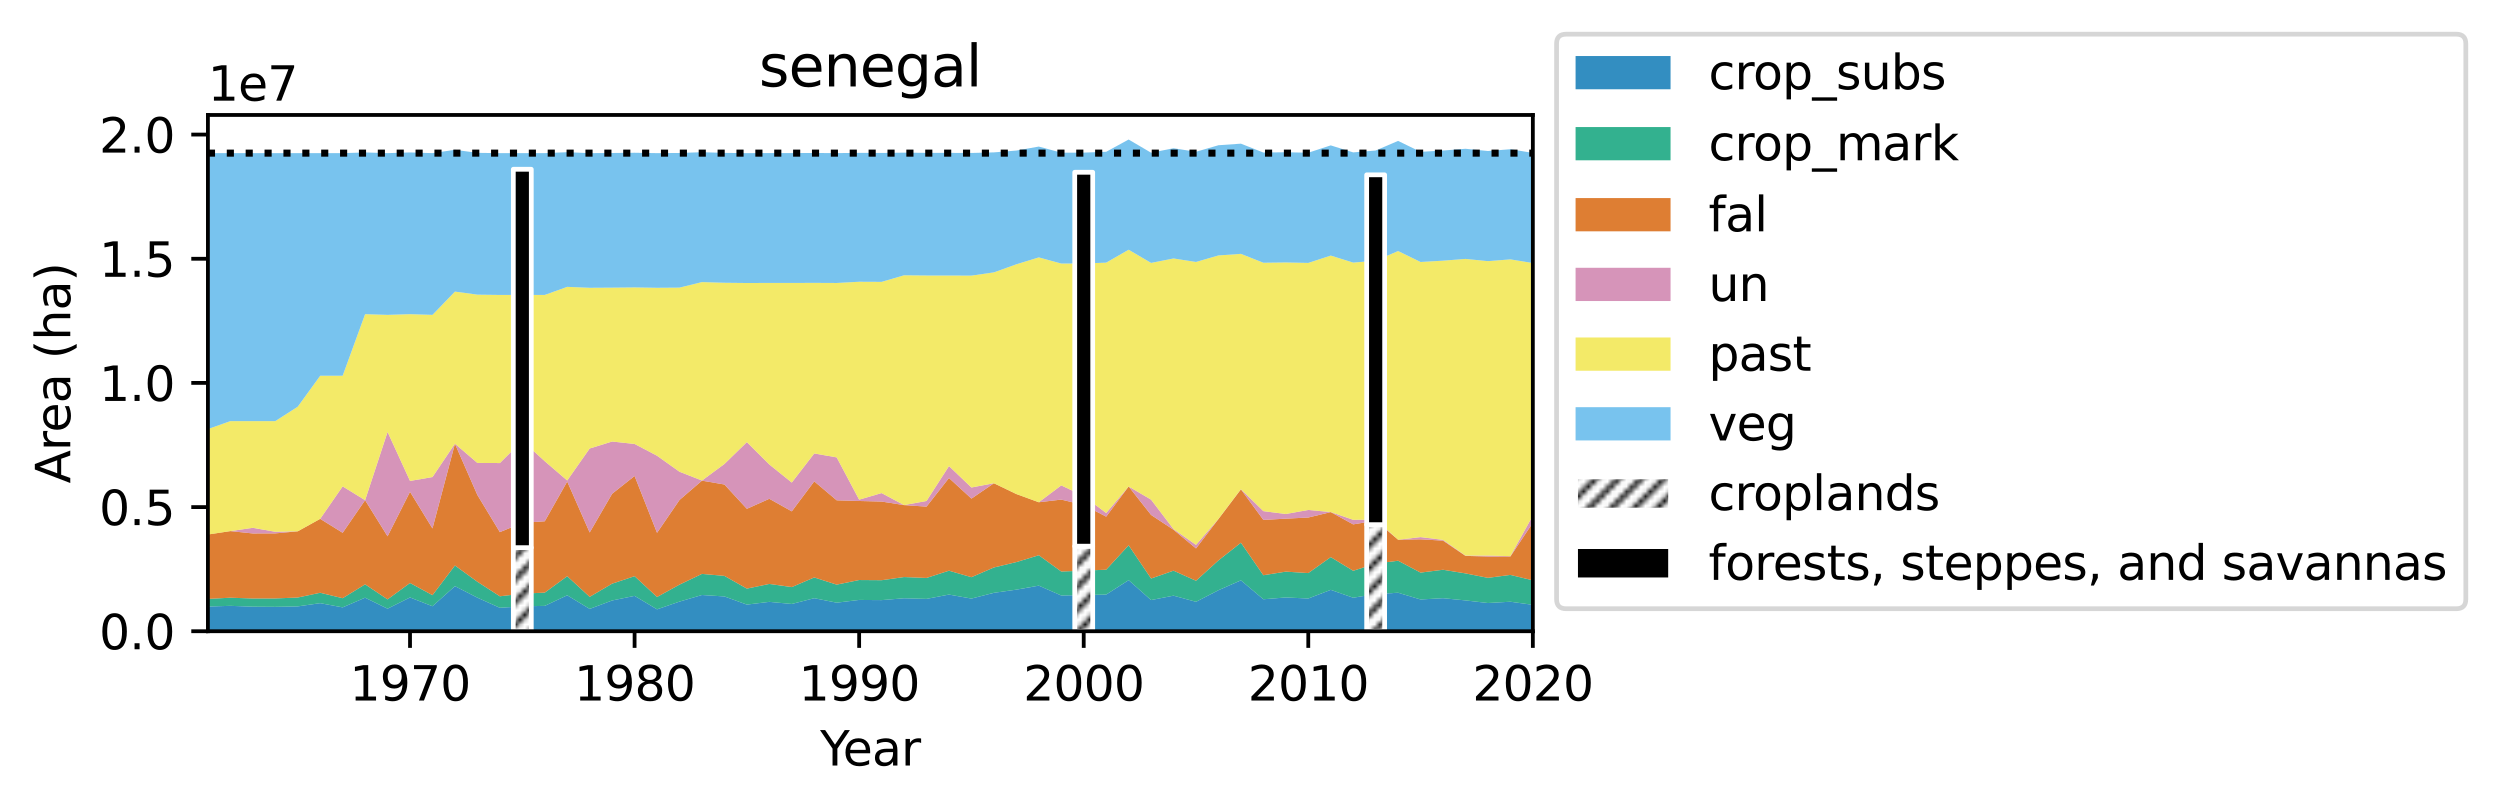 <?xml version="1.0" encoding="utf-8" standalone="no"?>
<!DOCTYPE svg PUBLIC "-//W3C//DTD SVG 1.1//EN"
  "http://www.w3.org/Graphics/SVG/1.1/DTD/svg11.dtd">
<svg xmlns:xlink="http://www.w3.org/1999/xlink" width="526.442pt" height="170.479pt" viewBox="0 0 526.442 170.479" xmlns="http://www.w3.org/2000/svg" version="1.1">
 <defs>
  <style type="text/css">*{stroke-linejoin: round; stroke-linecap: butt}</style>
 </defs>
 <g id="figure_1">
  <g id="patch_1">
   <path d="M 0 170.479 
L 526.442 170.479 
L 526.442 0 
L 0 0 
z
" style="fill: #ffffff"/>
  </g>
  <g id="axes_1">
   <g id="patch_2">
    <path d="M 43.781 132.923 
L 322.781 132.923 
L 322.781 24.203 
L 43.781 24.203 
z
" style="fill: #ffffff"/>
   </g>
   <g id="PolyCollection_1">
    <path d="M 43.781 127.724 
L 43.781 132.923 
L 48.51 132.923 
L 53.239 132.923 
L 57.968 132.923 
L 62.697 132.923 
L 67.425 132.923 
L 72.154 132.923 
L 76.883 132.923 
L 81.612 132.923 
L 86.341 132.923 
L 91.069 132.923 
L 95.798 132.923 
L 100.527 132.923 
L 105.256 132.923 
L 109.985 132.923 
L 114.713 132.923 
L 119.442 132.923 
L 124.171 132.923 
L 128.9 132.923 
L 133.629 132.923 
L 138.358 132.923 
L 143.086 132.923 
L 147.815 132.923 
L 152.544 132.923 
L 157.273 132.923 
L 162.002 132.923 
L 166.73 132.923 
L 171.459 132.923 
L 176.188 132.923 
L 180.917 132.923 
L 185.646 132.923 
L 190.374 132.923 
L 195.103 132.923 
L 199.832 132.923 
L 204.561 132.923 
L 209.29 132.923 
L 214.019 132.923 
L 218.747 132.923 
L 223.476 132.923 
L 228.205 132.923 
L 232.934 132.923 
L 237.663 132.923 
L 242.391 132.923 
L 247.12 132.923 
L 251.849 132.923 
L 256.578 132.923 
L 261.307 132.923 
L 266.035 132.923 
L 270.764 132.923 
L 275.493 132.923 
L 280.222 132.923 
L 284.951 132.923 
L 289.68 132.923 
L 294.408 132.923 
L 299.137 132.923 
L 303.866 132.923 
L 308.595 132.923 
L 313.324 132.923 
L 318.052 132.923 
L 322.781 132.923 
L 322.781 127.362 
L 322.781 127.362 
L 318.052 126.709 
L 313.324 126.982 
L 308.595 126.431 
L 303.866 125.966 
L 299.137 126.234 
L 294.408 124.817 
L 289.68 125.083 
L 284.951 125.867 
L 280.222 124.207 
L 275.493 126.033 
L 270.764 125.81 
L 266.035 126.192 
L 261.307 122.203 
L 256.578 124.285 
L 251.849 126.725 
L 247.12 125.432 
L 242.391 126.359 
L 237.663 122.165 
L 232.934 125.202 
L 228.205 125.308 
L 223.476 125.397 
L 218.747 123.322 
L 214.019 124.167 
L 209.29 124.831 
L 204.561 126.046 
L 199.832 125.203 
L 195.103 126.111 
L 190.374 125.981 
L 185.646 126.37 
L 180.917 126.331 
L 176.188 126.909 
L 171.459 125.967 
L 166.73 127.182 
L 162.002 126.736 
L 157.273 127.316 
L 152.544 125.597 
L 147.815 125.293 
L 143.086 126.684 
L 138.358 128.314 
L 133.629 125.474 
L 128.9 126.447 
L 124.171 128.221 
L 119.442 125.354 
L 114.713 127.584 
L 109.985 127.676 
L 105.256 127.986 
L 100.527 125.855 
L 95.798 123.429 
L 91.069 127.659 
L 86.341 125.81 
L 81.612 128.174 
L 76.883 125.86 
L 72.154 127.899 
L 67.425 127.012 
L 62.697 127.693 
L 57.968 127.787 
L 53.239 127.75 
L 48.51 127.576 
L 43.781 127.724 
z
" clip-path="url(#p2212730c2b)" style="fill: #0072b2; fill-opacity: 0.8"/>
   </g>
   <g id="PolyCollection_2">
    <path d="M 43.781 126.116 
L 43.781 127.724 
L 48.51 127.576 
L 53.239 127.75 
L 57.968 127.787 
L 62.697 127.693 
L 67.425 127.012 
L 72.154 127.899 
L 76.883 125.86 
L 81.612 128.174 
L 86.341 125.81 
L 91.069 127.659 
L 95.798 123.429 
L 100.527 125.855 
L 105.256 127.986 
L 109.985 127.676 
L 114.713 127.584 
L 119.442 125.354 
L 124.171 128.221 
L 128.9 126.447 
L 133.629 125.474 
L 138.358 128.314 
L 143.086 126.684 
L 147.815 125.293 
L 152.544 125.597 
L 157.273 127.316 
L 162.002 126.736 
L 166.73 127.182 
L 171.459 125.967 
L 176.188 126.909 
L 180.917 126.331 
L 185.646 126.37 
L 190.374 125.981 
L 195.103 126.111 
L 199.832 125.203 
L 204.561 126.046 
L 209.29 124.831 
L 214.019 124.167 
L 218.747 123.322 
L 223.476 125.397 
L 228.205 125.308 
L 232.934 125.202 
L 237.663 122.165 
L 242.391 126.359 
L 247.12 125.432 
L 251.849 126.725 
L 256.578 124.285 
L 261.307 122.203 
L 266.035 126.192 
L 270.764 125.81 
L 275.493 126.033 
L 280.222 124.207 
L 284.951 125.867 
L 289.68 125.083 
L 294.408 124.817 
L 299.137 126.234 
L 303.866 125.966 
L 308.595 126.431 
L 313.324 126.982 
L 318.052 126.709 
L 322.781 127.362 
L 322.781 122.211 
L 322.781 122.211 
L 318.052 121.06 
L 313.324 121.681 
L 308.595 120.742 
L 303.866 119.976 
L 299.137 120.575 
L 294.408 118.076 
L 289.68 118.672 
L 284.951 120.193 
L 280.222 117.314 
L 275.493 120.674 
L 270.764 120.372 
L 266.035 121.131 
L 261.307 114.279 
L 256.578 118.005 
L 251.849 122.295 
L 247.12 120.167 
L 242.391 121.823 
L 237.663 114.82 
L 232.934 119.961 
L 228.205 120.169 
L 223.476 120.348 
L 218.747 116.92 
L 214.019 118.361 
L 209.29 119.498 
L 204.561 121.541 
L 199.832 120.174 
L 195.103 121.701 
L 190.374 121.513 
L 185.646 122.177 
L 180.917 122.139 
L 176.188 123.108 
L 171.459 121.596 
L 166.73 123.625 
L 162.002 122.962 
L 157.273 123.948 
L 152.544 121.265 
L 147.815 120.849 
L 143.086 123.106 
L 138.358 125.711 
L 133.629 121.33 
L 128.9 122.901 
L 124.171 125.684 
L 119.442 121.333 
L 114.713 124.792 
L 109.985 125.012 
L 105.256 125.563 
L 100.527 122.504 
L 95.798 119.078 
L 91.069 125.328 
L 86.341 122.764 
L 81.612 126.214 
L 76.883 123.047 
L 72.154 125.968 
L 67.425 124.822 
L 62.697 125.824 
L 57.968 126.017 
L 53.239 126.031 
L 48.51 125.861 
L 43.781 126.116 
z
" clip-path="url(#p2212730c2b)" style="fill: #009e73; fill-opacity: 0.8"/>
   </g>
   <g id="PolyCollection_3">
    <path d="M 43.781 112.555 
L 43.781 126.116 
L 48.51 125.861 
L 53.239 126.031 
L 57.968 126.017 
L 62.697 125.824 
L 67.425 124.822 
L 72.154 125.968 
L 76.883 123.047 
L 81.612 126.214 
L 86.341 122.764 
L 91.069 125.328 
L 95.798 119.078 
L 100.527 122.504 
L 105.256 125.563 
L 109.985 125.012 
L 114.713 124.792 
L 119.442 121.333 
L 124.171 125.684 
L 128.9 122.901 
L 133.629 121.33 
L 138.358 125.711 
L 143.086 123.106 
L 147.815 120.849 
L 152.544 121.265 
L 157.273 123.948 
L 162.002 122.962 
L 166.73 123.625 
L 171.459 121.596 
L 176.188 123.108 
L 180.917 122.139 
L 185.646 122.177 
L 190.374 121.513 
L 195.103 121.701 
L 199.832 120.174 
L 204.561 121.541 
L 209.29 119.498 
L 214.019 118.361 
L 218.747 116.92 
L 223.476 120.348 
L 228.205 120.169 
L 232.934 119.961 
L 237.663 114.82 
L 242.391 121.823 
L 247.12 120.167 
L 251.849 122.295 
L 256.578 118.005 
L 261.307 114.279 
L 266.035 121.131 
L 270.764 120.372 
L 275.493 120.674 
L 280.222 117.314 
L 284.951 120.193 
L 289.68 118.672 
L 294.408 118.076 
L 299.137 120.575 
L 303.866 119.976 
L 308.595 120.742 
L 313.324 121.681 
L 318.052 121.06 
L 322.781 122.211 
L 322.781 110.066 
L 322.781 110.066 
L 318.052 117.182 
L 313.324 117.19 
L 308.595 117.054 
L 303.866 113.844 
L 299.137 113.566 
L 294.408 113.652 
L 289.68 109.623 
L 284.951 110.422 
L 280.222 107.836 
L 275.493 108.977 
L 270.764 109.216 
L 266.035 109.478 
L 261.307 103.046 
L 256.578 109.296 
L 251.849 115.484 
L 247.12 111.558 
L 242.391 108.434 
L 237.663 102.44 
L 232.934 108.795 
L 228.205 106.334 
L 223.476 105.202 
L 218.747 105.761 
L 214.019 104.033 
L 209.29 101.762 
L 204.561 104.995 
L 199.832 100.655 
L 195.103 106.681 
L 190.374 106.362 
L 185.646 105.615 
L 180.917 105.495 
L 176.188 105.354 
L 171.459 101.364 
L 166.73 107.682 
L 162.002 105.032 
L 157.273 107.144 
L 152.544 102.024 
L 147.815 101.213 
L 143.086 105.283 
L 138.358 112.201 
L 133.629 100.227 
L 128.9 103.972 
L 124.171 112.133 
L 119.442 101.401 
L 114.713 109.767 
L 109.985 110.1 
L 105.256 112.052 
L 100.527 104.238 
L 95.798 93.449 
L 91.069 111.279 
L 86.341 103.558 
L 81.612 112.936 
L 76.883 105.327 
L 72.154 112.193 
L 67.425 109.256 
L 62.697 111.878 
L 57.968 112.317 
L 53.239 112.331 
L 48.51 111.837 
L 43.781 112.555 
z
" clip-path="url(#p2212730c2b)" style="fill: #d55e00; fill-opacity: 0.8"/>
   </g>
   <g id="PolyCollection_4">
    <path d="M 43.781 112.555 
L 43.781 112.555 
L 48.51 111.837 
L 53.239 112.331 
L 57.968 112.317 
L 62.697 111.878 
L 67.425 109.256 
L 72.154 112.193 
L 76.883 105.327 
L 81.612 112.936 
L 86.341 103.558 
L 91.069 111.279 
L 95.798 93.449 
L 100.527 104.238 
L 105.256 112.052 
L 109.985 110.1 
L 114.713 109.767 
L 119.442 101.401 
L 124.171 112.133 
L 128.9 103.972 
L 133.629 100.227 
L 138.358 112.201 
L 143.086 105.283 
L 147.815 101.213 
L 152.544 102.024 
L 157.273 107.144 
L 162.002 105.032 
L 166.73 107.682 
L 171.459 101.364 
L 176.188 105.354 
L 180.917 105.495 
L 185.646 105.615 
L 190.374 106.362 
L 195.103 106.681 
L 199.832 100.655 
L 204.561 104.995 
L 209.29 101.762 
L 214.019 104.033 
L 218.747 105.761 
L 223.476 105.202 
L 228.205 106.334 
L 232.934 108.795 
L 237.663 102.44 
L 242.391 108.434 
L 247.12 111.558 
L 251.849 115.484 
L 256.578 109.296 
L 261.307 103.046 
L 266.035 109.478 
L 270.764 109.216 
L 275.493 108.977 
L 280.222 107.836 
L 284.951 110.422 
L 289.68 109.623 
L 294.408 113.652 
L 299.137 113.566 
L 303.866 113.844 
L 308.595 117.054 
L 313.324 117.19 
L 318.052 117.182 
L 322.781 110.066 
L 322.781 108.572 
L 322.781 108.572 
L 318.052 117.114 
L 313.324 116.989 
L 308.595 116.993 
L 303.866 113.68 
L 299.137 113.102 
L 294.408 113.652 
L 289.68 109.412 
L 284.951 109.458 
L 280.222 107.82 
L 275.493 107.384 
L 270.764 108.235 
L 266.035 107.633 
L 261.307 103.007 
L 256.578 109.265 
L 251.849 114.737 
L 247.12 111.422 
L 242.391 105.214 
L 237.663 102.44 
L 232.934 108.025 
L 228.205 104.463 
L 223.476 102.21 
L 218.747 105.761 
L 214.019 104.033 
L 209.29 101.758 
L 204.561 102.655 
L 199.832 98.145 
L 195.103 105.494 
L 190.374 106.359 
L 185.646 103.829 
L 180.917 105.218 
L 176.188 96.314 
L 171.459 95.488 
L 166.73 101.615 
L 162.002 97.81 
L 157.273 93.099 
L 152.544 97.701 
L 147.815 101.19 
L 143.086 99.339 
L 138.358 95.967 
L 133.629 93.486 
L 128.9 92.972 
L 124.171 94.441 
L 119.442 101.181 
L 114.713 97.119 
L 109.985 92.815 
L 105.256 97.507 
L 100.527 97.484 
L 95.798 93.431 
L 91.069 100.456 
L 86.341 101.274 
L 81.612 90.954 
L 76.883 105.327 
L 72.154 102.421 
L 67.425 109.256 
L 62.697 111.878 
L 57.968 111.978 
L 53.239 111.144 
L 48.51 111.837 
L 43.781 112.555 
z
" clip-path="url(#p2212730c2b)" style="fill: #cc79a7; fill-opacity: 0.8"/>
   </g>
   <g id="PolyCollection_5">
    <path d="M 43.781 90.35 
L 43.781 112.555 
L 48.51 111.837 
L 53.239 111.144 
L 57.968 111.978 
L 62.697 111.878 
L 67.425 109.256 
L 72.154 102.421 
L 76.883 105.327 
L 81.612 90.954 
L 86.341 101.274 
L 91.069 100.456 
L 95.798 93.431 
L 100.527 97.484 
L 105.256 97.507 
L 109.985 92.815 
L 114.713 97.119 
L 119.442 101.181 
L 124.171 94.441 
L 128.9 92.972 
L 133.629 93.486 
L 138.358 95.967 
L 143.086 99.339 
L 147.815 101.19 
L 152.544 97.701 
L 157.273 93.099 
L 162.002 97.81 
L 166.73 101.615 
L 171.459 95.488 
L 176.188 96.314 
L 180.917 105.218 
L 185.646 103.829 
L 190.374 106.359 
L 195.103 105.494 
L 199.832 98.145 
L 204.561 102.655 
L 209.29 101.758 
L 214.019 104.033 
L 218.747 105.761 
L 223.476 102.21 
L 228.205 104.463 
L 232.934 108.025 
L 237.663 102.44 
L 242.391 105.214 
L 247.12 111.422 
L 251.849 114.737 
L 256.578 109.265 
L 261.307 103.007 
L 266.035 107.633 
L 270.764 108.235 
L 275.493 107.384 
L 280.222 107.82 
L 284.951 109.458 
L 289.68 109.412 
L 294.408 113.652 
L 299.137 113.102 
L 303.866 113.68 
L 308.595 116.993 
L 313.324 116.989 
L 318.052 117.114 
L 322.781 108.572 
L 322.781 55.391 
L 322.781 55.391 
L 318.052 54.618 
L 313.324 54.993 
L 308.595 54.521 
L 303.866 54.893 
L 299.137 55.168 
L 294.408 52.863 
L 289.68 54.899 
L 284.951 55.296 
L 280.222 53.818 
L 275.493 55.365 
L 270.764 55.267 
L 266.035 55.328 
L 261.307 53.456 
L 256.578 53.788 
L 251.849 55.165 
L 247.12 54.426 
L 242.391 55.362 
L 237.663 52.586 
L 232.934 55.308 
L 228.205 55.478 
L 223.476 55.494 
L 218.747 54.202 
L 214.019 55.655 
L 209.29 57.355 
L 204.561 58.037 
L 199.832 58.019 
L 195.103 58.015 
L 190.374 57.97 
L 185.646 59.353 
L 180.917 59.33 
L 176.188 59.589 
L 171.459 59.565 
L 166.73 59.582 
L 162.002 59.578 
L 157.273 59.596 
L 152.544 59.542 
L 147.815 59.401 
L 143.086 60.565 
L 138.358 60.602 
L 133.629 60.522 
L 128.9 60.571 
L 124.171 60.602 
L 119.442 60.406 
L 114.713 62.106 
L 109.985 62.108 
L 105.256 62.108 
L 100.527 62.047 
L 95.798 61.406 
L 91.069 66.304 
L 86.341 66.157 
L 81.612 66.305 
L 76.883 66.16 
L 72.154 79.126 
L 67.425 79.125 
L 62.697 85.64 
L 57.968 88.675 
L 53.239 88.678 
L 48.51 88.678 
L 43.781 90.35 
z
" clip-path="url(#p2212730c2b)" style="fill: #f0e442; fill-opacity: 0.8"/>
   </g>
   <g id="PolyCollection_6">
    <path d="M 43.781 32.247 
L 43.781 90.35 
L 48.51 88.678 
L 53.239 88.678 
L 57.968 88.675 
L 62.697 85.64 
L 67.425 79.125 
L 72.154 79.126 
L 76.883 66.16 
L 81.612 66.305 
L 86.341 66.157 
L 91.069 66.304 
L 95.798 61.406 
L 100.527 62.047 
L 105.256 62.108 
L 109.985 62.108 
L 114.713 62.106 
L 119.442 60.406 
L 124.171 60.602 
L 128.9 60.571 
L 133.629 60.522 
L 138.358 60.602 
L 143.086 60.565 
L 147.815 59.401 
L 152.544 59.542 
L 157.273 59.596 
L 162.002 59.578 
L 166.73 59.582 
L 171.459 59.565 
L 176.188 59.589 
L 180.917 59.33 
L 185.646 59.353 
L 190.374 57.97 
L 195.103 58.015 
L 199.832 58.019 
L 204.561 58.037 
L 209.29 57.355 
L 214.019 55.655 
L 218.747 54.202 
L 223.476 55.494 
L 228.205 55.478 
L 232.934 55.308 
L 237.663 52.586 
L 242.391 55.362 
L 247.12 54.426 
L 251.849 55.165 
L 256.578 53.788 
L 261.307 53.456 
L 266.035 55.328 
L 270.764 55.267 
L 275.493 55.365 
L 280.222 53.818 
L 284.951 55.296 
L 289.68 54.899 
L 294.408 52.863 
L 299.137 55.168 
L 303.866 54.893 
L 308.595 54.521 
L 313.324 54.993 
L 318.052 54.618 
L 322.781 55.391 
L 322.781 32.198 
L 322.781 32.198 
L 318.052 31.425 
L 313.324 31.8 
L 308.595 31.328 
L 303.866 31.7 
L 299.137 31.975 
L 294.408 29.67 
L 289.68 31.694 
L 284.951 32.091 
L 280.222 30.613 
L 275.493 32.159 
L 270.764 32.062 
L 266.035 32.122 
L 261.307 30.25 
L 256.578 30.583 
L 251.849 31.959 
L 247.12 31.22 
L 242.391 32.157 
L 237.663 29.38 
L 232.934 31.966 
L 228.205 32.137 
L 223.476 32.152 
L 218.747 30.861 
L 214.019 31.705 
L 209.29 32.087 
L 204.561 32.211 
L 199.832 32.193 
L 195.103 32.189 
L 190.374 32.144 
L 185.646 32.211 
L 180.917 32.188 
L 176.188 32.239 
L 171.459 32.215 
L 166.73 32.232 
L 162.002 32.228 
L 157.273 32.246 
L 152.544 32.192 
L 147.815 32.051 
L 143.086 32.21 
L 138.358 32.247 
L 133.629 32.167 
L 128.9 32.216 
L 124.171 32.247 
L 119.442 32.051 
L 114.713 32.244 
L 109.985 32.247 
L 105.256 32.246 
L 100.527 32.186 
L 95.798 31.545 
L 91.069 32.245 
L 86.341 32.099 
L 81.612 32.247 
L 76.883 32.101 
L 72.154 32.247 
L 67.425 32.245 
L 62.697 32.247 
L 57.968 32.247 
L 53.239 32.247 
L 48.51 32.247 
L 43.781 32.247 
z
" clip-path="url(#p2212730c2b)" style="fill: #56b4e9; fill-opacity: 0.8"/>
   </g>
   <g id="patch_3">
    <path d="M 108.093 132.923 
L 111.876 132.923 
L 111.876 115.319 
L 108.093 115.319 
z
" clip-path="url(#p2212730c2b)" style="fill: url(#hbdce315794); stroke: #ffffff; stroke-linejoin: miter"/>
   </g>
   <g id="patch_4">
    <path d="M 226.313 132.923 
L 230.097 132.923 
L 230.097 115.016 
L 226.313 115.016 
z
" clip-path="url(#p2212730c2b)" style="fill: url(#hbdce315794); stroke: #ffffff; stroke-linejoin: miter"/>
   </g>
   <g id="patch_5">
    <path d="M 287.788 132.923 
L 291.571 132.923 
L 291.571 110.481 
L 287.788 110.481 
z
" clip-path="url(#p2212730c2b)" style="fill: url(#hbdce315794); stroke: #ffffff; stroke-linejoin: miter"/>
   </g>
   <g id="patch_6">
    <path d="M 108.093 115.319 
L 111.876 115.319 
L 111.876 35.645 
L 108.093 35.645 
z
" clip-path="url(#p2212730c2b)" style="stroke: #ffffff; stroke-linejoin: miter"/>
   </g>
   <g id="patch_7">
    <path d="M 226.313 115.016 
L 230.097 115.016 
L 230.097 36.276 
L 226.313 36.276 
z
" clip-path="url(#p2212730c2b)" style="stroke: #ffffff; stroke-linejoin: miter"/>
   </g>
   <g id="patch_8">
    <path d="M 287.788 110.481 
L 291.571 110.481 
L 291.571 36.818 
L 287.788 36.818 
z
" clip-path="url(#p2212730c2b)" style="stroke: #ffffff; stroke-linejoin: miter"/>
   </g>
   <g id="matplotlib.axis_1">
    <g id="xtick_1">
     <g id="line2d_1">
      <defs>
       <path id="m37ea87d3fc" d="M 0 0 
L 0 3.5 
" style="stroke: #000000; stroke-width: 0.8"/>
      </defs>
      <g>
       <use xlink:href="#m37ea87d3fc" x="86.341" y="132.923" style="stroke: #000000; stroke-width: 0.8"/>
      </g>
     </g>
     <g id="text_1">
      <!-- 1970 -->
      <g transform="translate(73.616 147.521) scale(0.1 -0.1)">
       <defs>
        <path id="DejaVuSans-31" d="M 794 531 
L 1825 531 
L 1825 4091 
L 703 3866 
L 703 4441 
L 1819 4666 
L 2450 4666 
L 2450 531 
L 3481 531 
L 3481 0 
L 794 0 
L 794 531 
z
" transform="scale(0.016)"/>
        <path id="DejaVuSans-39" d="M 703 97 
L 703 672 
Q 941 559 1184 500 
Q 1428 441 1663 441 
Q 2288 441 2617 861 
Q 2947 1281 2994 2138 
Q 2813 1869 2534 1725 
Q 2256 1581 1919 1581 
Q 1219 1581 811 2004 
Q 403 2428 403 3163 
Q 403 3881 828 4315 
Q 1253 4750 1959 4750 
Q 2769 4750 3195 4129 
Q 3622 3509 3622 2328 
Q 3622 1225 3098 567 
Q 2575 -91 1691 -91 
Q 1453 -91 1209 -44 
Q 966 3 703 97 
z
M 1959 2075 
Q 2384 2075 2632 2365 
Q 2881 2656 2881 3163 
Q 2881 3666 2632 3958 
Q 2384 4250 1959 4250 
Q 1534 4250 1286 3958 
Q 1038 3666 1038 3163 
Q 1038 2656 1286 2365 
Q 1534 2075 1959 2075 
z
" transform="scale(0.016)"/>
        <path id="DejaVuSans-37" d="M 525 4666 
L 3525 4666 
L 3525 4397 
L 1831 0 
L 1172 0 
L 2766 4134 
L 525 4134 
L 525 4666 
z
" transform="scale(0.016)"/>
        <path id="DejaVuSans-30" d="M 2034 4250 
Q 1547 4250 1301 3770 
Q 1056 3291 1056 2328 
Q 1056 1369 1301 889 
Q 1547 409 2034 409 
Q 2525 409 2770 889 
Q 3016 1369 3016 2328 
Q 3016 3291 2770 3770 
Q 2525 4250 2034 4250 
z
M 2034 4750 
Q 2819 4750 3233 4129 
Q 3647 3509 3647 2328 
Q 3647 1150 3233 529 
Q 2819 -91 2034 -91 
Q 1250 -91 836 529 
Q 422 1150 422 2328 
Q 422 3509 836 4129 
Q 1250 4750 2034 4750 
z
" transform="scale(0.016)"/>
       </defs>
       <use xlink:href="#DejaVuSans-31"/>
       <use xlink:href="#DejaVuSans-39" x="63.623"/>
       <use xlink:href="#DejaVuSans-37" x="127.246"/>
       <use xlink:href="#DejaVuSans-30" x="190.869"/>
      </g>
     </g>
    </g>
    <g id="xtick_2">
     <g id="line2d_2">
      <g>
       <use xlink:href="#m37ea87d3fc" x="133.629" y="132.923" style="stroke: #000000; stroke-width: 0.8"/>
      </g>
     </g>
     <g id="text_2">
      <!-- 1980 -->
      <g transform="translate(120.904 147.521) scale(0.1 -0.1)">
       <defs>
        <path id="DejaVuSans-38" d="M 2034 2216 
Q 1584 2216 1326 1975 
Q 1069 1734 1069 1313 
Q 1069 891 1326 650 
Q 1584 409 2034 409 
Q 2484 409 2743 651 
Q 3003 894 3003 1313 
Q 3003 1734 2745 1975 
Q 2488 2216 2034 2216 
z
M 1403 2484 
Q 997 2584 770 2862 
Q 544 3141 544 3541 
Q 544 4100 942 4425 
Q 1341 4750 2034 4750 
Q 2731 4750 3128 4425 
Q 3525 4100 3525 3541 
Q 3525 3141 3298 2862 
Q 3072 2584 2669 2484 
Q 3125 2378 3379 2068 
Q 3634 1759 3634 1313 
Q 3634 634 3220 271 
Q 2806 -91 2034 -91 
Q 1263 -91 848 271 
Q 434 634 434 1313 
Q 434 1759 690 2068 
Q 947 2378 1403 2484 
z
M 1172 3481 
Q 1172 3119 1398 2916 
Q 1625 2713 2034 2713 
Q 2441 2713 2670 2916 
Q 2900 3119 2900 3481 
Q 2900 3844 2670 4047 
Q 2441 4250 2034 4250 
Q 1625 4250 1398 4047 
Q 1172 3844 1172 3481 
z
" transform="scale(0.016)"/>
       </defs>
       <use xlink:href="#DejaVuSans-31"/>
       <use xlink:href="#DejaVuSans-39" x="63.623"/>
       <use xlink:href="#DejaVuSans-38" x="127.246"/>
       <use xlink:href="#DejaVuSans-30" x="190.869"/>
      </g>
     </g>
    </g>
    <g id="xtick_3">
     <g id="line2d_3">
      <g>
       <use xlink:href="#m37ea87d3fc" x="180.917" y="132.923" style="stroke: #000000; stroke-width: 0.8"/>
      </g>
     </g>
     <g id="text_3">
      <!-- 1990 -->
      <g transform="translate(168.192 147.521) scale(0.1 -0.1)">
       <use xlink:href="#DejaVuSans-31"/>
       <use xlink:href="#DejaVuSans-39" x="63.623"/>
       <use xlink:href="#DejaVuSans-39" x="127.246"/>
       <use xlink:href="#DejaVuSans-30" x="190.869"/>
      </g>
     </g>
    </g>
    <g id="xtick_4">
     <g id="line2d_4">
      <g>
       <use xlink:href="#m37ea87d3fc" x="228.205" y="132.923" style="stroke: #000000; stroke-width: 0.8"/>
      </g>
     </g>
     <g id="text_4">
      <!-- 2000 -->
      <g transform="translate(215.48 147.521) scale(0.1 -0.1)">
       <defs>
        <path id="DejaVuSans-32" d="M 1228 531 
L 3431 531 
L 3431 0 
L 469 0 
L 469 531 
Q 828 903 1448 1529 
Q 2069 2156 2228 2338 
Q 2531 2678 2651 2914 
Q 2772 3150 2772 3378 
Q 2772 3750 2511 3984 
Q 2250 4219 1831 4219 
Q 1534 4219 1204 4116 
Q 875 4013 500 3803 
L 500 4441 
Q 881 4594 1212 4672 
Q 1544 4750 1819 4750 
Q 2544 4750 2975 4387 
Q 3406 4025 3406 3419 
Q 3406 3131 3298 2873 
Q 3191 2616 2906 2266 
Q 2828 2175 2409 1742 
Q 1991 1309 1228 531 
z
" transform="scale(0.016)"/>
       </defs>
       <use xlink:href="#DejaVuSans-32"/>
       <use xlink:href="#DejaVuSans-30" x="63.623"/>
       <use xlink:href="#DejaVuSans-30" x="127.246"/>
       <use xlink:href="#DejaVuSans-30" x="190.869"/>
      </g>
     </g>
    </g>
    <g id="xtick_5">
     <g id="line2d_5">
      <g>
       <use xlink:href="#m37ea87d3fc" x="275.493" y="132.923" style="stroke: #000000; stroke-width: 0.8"/>
      </g>
     </g>
     <g id="text_5">
      <!-- 2010 -->
      <g transform="translate(262.768 147.521) scale(0.1 -0.1)">
       <use xlink:href="#DejaVuSans-32"/>
       <use xlink:href="#DejaVuSans-30" x="63.623"/>
       <use xlink:href="#DejaVuSans-31" x="127.246"/>
       <use xlink:href="#DejaVuSans-30" x="190.869"/>
      </g>
     </g>
    </g>
    <g id="xtick_6">
     <g id="line2d_6">
      <g>
       <use xlink:href="#m37ea87d3fc" x="322.781" y="132.923" style="stroke: #000000; stroke-width: 0.8"/>
      </g>
     </g>
     <g id="text_6">
      <!-- 2020 -->
      <g transform="translate(310.056 147.521) scale(0.1 -0.1)">
       <use xlink:href="#DejaVuSans-32"/>
       <use xlink:href="#DejaVuSans-30" x="63.623"/>
       <use xlink:href="#DejaVuSans-32" x="127.246"/>
       <use xlink:href="#DejaVuSans-30" x="190.869"/>
      </g>
     </g>
    </g>
    <g id="text_7">
     <!-- Year -->
     <g transform="translate(172.694 161.199) scale(0.1 -0.1)">
      <defs>
       <path id="DejaVuSans-59" d="M -13 4666 
L 666 4666 
L 1959 2747 
L 3244 4666 
L 3922 4666 
L 2272 2222 
L 2272 0 
L 1638 0 
L 1638 2222 
L -13 4666 
z
" transform="scale(0.016)"/>
       <path id="DejaVuSans-65" d="M 3597 1894 
L 3597 1613 
L 953 1613 
Q 991 1019 1311 708 
Q 1631 397 2203 397 
Q 2534 397 2845 478 
Q 3156 559 3463 722 
L 3463 178 
Q 3153 47 2828 -22 
Q 2503 -91 2169 -91 
Q 1331 -91 842 396 
Q 353 884 353 1716 
Q 353 2575 817 3079 
Q 1281 3584 2069 3584 
Q 2775 3584 3186 3129 
Q 3597 2675 3597 1894 
z
M 3022 2063 
Q 3016 2534 2758 2815 
Q 2500 3097 2075 3097 
Q 1594 3097 1305 2825 
Q 1016 2553 972 2059 
L 3022 2063 
z
" transform="scale(0.016)"/>
       <path id="DejaVuSans-61" d="M 2194 1759 
Q 1497 1759 1228 1600 
Q 959 1441 959 1056 
Q 959 750 1161 570 
Q 1363 391 1709 391 
Q 2188 391 2477 730 
Q 2766 1069 2766 1631 
L 2766 1759 
L 2194 1759 
z
M 3341 1997 
L 3341 0 
L 2766 0 
L 2766 531 
Q 2569 213 2275 61 
Q 1981 -91 1556 -91 
Q 1019 -91 701 211 
Q 384 513 384 1019 
Q 384 1609 779 1909 
Q 1175 2209 1959 2209 
L 2766 2209 
L 2766 2266 
Q 2766 2663 2505 2880 
Q 2244 3097 1772 3097 
Q 1472 3097 1187 3025 
Q 903 2953 641 2809 
L 641 3341 
Q 956 3463 1253 3523 
Q 1550 3584 1831 3584 
Q 2591 3584 2966 3190 
Q 3341 2797 3341 1997 
z
" transform="scale(0.016)"/>
       <path id="DejaVuSans-72" d="M 2631 2963 
Q 2534 3019 2420 3045 
Q 2306 3072 2169 3072 
Q 1681 3072 1420 2755 
Q 1159 2438 1159 1844 
L 1159 0 
L 581 0 
L 581 3500 
L 1159 3500 
L 1159 2956 
Q 1341 3275 1631 3429 
Q 1922 3584 2338 3584 
Q 2397 3584 2469 3576 
Q 2541 3569 2628 3553 
L 2631 2963 
z
" transform="scale(0.016)"/>
      </defs>
      <use xlink:href="#DejaVuSans-59"/>
      <use xlink:href="#DejaVuSans-65" x="47.834"/>
      <use xlink:href="#DejaVuSans-61" x="109.357"/>
      <use xlink:href="#DejaVuSans-72" x="170.637"/>
     </g>
    </g>
   </g>
   <g id="matplotlib.axis_2">
    <g id="ytick_1">
     <g id="line2d_7">
      <defs>
       <path id="mf3c47be7fa" d="M 0 0 
L -3.5 0 
" style="stroke: #000000; stroke-width: 0.8"/>
      </defs>
      <g>
       <use xlink:href="#mf3c47be7fa" x="43.781" y="132.923" style="stroke: #000000; stroke-width: 0.8"/>
      </g>
     </g>
     <g id="text_8">
      <!-- 0.0 -->
      <g transform="translate(20.878 136.722) scale(0.1 -0.1)">
       <defs>
        <path id="DejaVuSans-2e" d="M 684 794 
L 1344 794 
L 1344 0 
L 684 0 
L 684 794 
z
" transform="scale(0.016)"/>
       </defs>
       <use xlink:href="#DejaVuSans-30"/>
       <use xlink:href="#DejaVuSans-2e" x="63.623"/>
       <use xlink:href="#DejaVuSans-30" x="95.41"/>
      </g>
     </g>
    </g>
    <g id="ytick_2">
     <g id="line2d_8">
      <g>
       <use xlink:href="#mf3c47be7fa" x="43.781" y="106.777" style="stroke: #000000; stroke-width: 0.8"/>
      </g>
     </g>
     <g id="text_9">
      <!-- 0.5 -->
      <g transform="translate(20.878 110.576) scale(0.1 -0.1)">
       <defs>
        <path id="DejaVuSans-35" d="M 691 4666 
L 3169 4666 
L 3169 4134 
L 1269 4134 
L 1269 2991 
Q 1406 3038 1543 3061 
Q 1681 3084 1819 3084 
Q 2600 3084 3056 2656 
Q 3513 2228 3513 1497 
Q 3513 744 3044 326 
Q 2575 -91 1722 -91 
Q 1428 -91 1123 -41 
Q 819 9 494 109 
L 494 744 
Q 775 591 1075 516 
Q 1375 441 1709 441 
Q 2250 441 2565 725 
Q 2881 1009 2881 1497 
Q 2881 1984 2565 2268 
Q 2250 2553 1709 2553 
Q 1456 2553 1204 2497 
Q 953 2441 691 2322 
L 691 4666 
z
" transform="scale(0.016)"/>
       </defs>
       <use xlink:href="#DejaVuSans-30"/>
       <use xlink:href="#DejaVuSans-2e" x="63.623"/>
       <use xlink:href="#DejaVuSans-35" x="95.41"/>
      </g>
     </g>
    </g>
    <g id="ytick_3">
     <g id="line2d_9">
      <g>
       <use xlink:href="#mf3c47be7fa" x="43.781" y="80.632" style="stroke: #000000; stroke-width: 0.8"/>
      </g>
     </g>
     <g id="text_10">
      <!-- 1.0 -->
      <g transform="translate(20.878 84.431) scale(0.1 -0.1)">
       <use xlink:href="#DejaVuSans-31"/>
       <use xlink:href="#DejaVuSans-2e" x="63.623"/>
       <use xlink:href="#DejaVuSans-30" x="95.41"/>
      </g>
     </g>
    </g>
    <g id="ytick_4">
     <g id="line2d_10">
      <g>
       <use xlink:href="#mf3c47be7fa" x="43.781" y="54.486" style="stroke: #000000; stroke-width: 0.8"/>
      </g>
     </g>
     <g id="text_11">
      <!-- 1.5 -->
      <g transform="translate(20.878 58.285) scale(0.1 -0.1)">
       <use xlink:href="#DejaVuSans-31"/>
       <use xlink:href="#DejaVuSans-2e" x="63.623"/>
       <use xlink:href="#DejaVuSans-35" x="95.41"/>
      </g>
     </g>
    </g>
    <g id="ytick_5">
     <g id="line2d_11">
      <g>
       <use xlink:href="#mf3c47be7fa" x="43.781" y="28.341" style="stroke: #000000; stroke-width: 0.8"/>
      </g>
     </g>
     <g id="text_12">
      <!-- 2.0 -->
      <g transform="translate(20.878 32.14) scale(0.1 -0.1)">
       <use xlink:href="#DejaVuSans-32"/>
       <use xlink:href="#DejaVuSans-2e" x="63.623"/>
       <use xlink:href="#DejaVuSans-30" x="95.41"/>
      </g>
     </g>
    </g>
    <g id="text_13">
     <!-- Area (ha) -->
     <g transform="translate(14.798 101.79) rotate(-90) scale(0.1 -0.1)">
      <defs>
       <path id="DejaVuSans-41" d="M 2188 4044 
L 1331 1722 
L 3047 1722 
L 2188 4044 
z
M 1831 4666 
L 2547 4666 
L 4325 0 
L 3669 0 
L 3244 1197 
L 1141 1197 
L 716 0 
L 50 0 
L 1831 4666 
z
" transform="scale(0.016)"/>
       <path id="DejaVuSans-20" transform="scale(0.016)"/>
       <path id="DejaVuSans-28" d="M 1984 4856 
Q 1566 4138 1362 3434 
Q 1159 2731 1159 2009 
Q 1159 1288 1364 580 
Q 1569 -128 1984 -844 
L 1484 -844 
Q 1016 -109 783 600 
Q 550 1309 550 2009 
Q 550 2706 781 3412 
Q 1013 4119 1484 4856 
L 1984 4856 
z
" transform="scale(0.016)"/>
       <path id="DejaVuSans-68" d="M 3513 2113 
L 3513 0 
L 2938 0 
L 2938 2094 
Q 2938 2591 2744 2837 
Q 2550 3084 2163 3084 
Q 1697 3084 1428 2787 
Q 1159 2491 1159 1978 
L 1159 0 
L 581 0 
L 581 4863 
L 1159 4863 
L 1159 2956 
Q 1366 3272 1645 3428 
Q 1925 3584 2291 3584 
Q 2894 3584 3203 3211 
Q 3513 2838 3513 2113 
z
" transform="scale(0.016)"/>
       <path id="DejaVuSans-29" d="M 513 4856 
L 1013 4856 
Q 1481 4119 1714 3412 
Q 1947 2706 1947 2009 
Q 1947 1309 1714 600 
Q 1481 -109 1013 -844 
L 513 -844 
Q 928 -128 1133 580 
Q 1338 1288 1338 2009 
Q 1338 2731 1133 3434 
Q 928 4138 513 4856 
z
" transform="scale(0.016)"/>
      </defs>
      <use xlink:href="#DejaVuSans-41"/>
      <use xlink:href="#DejaVuSans-72" x="68.408"/>
      <use xlink:href="#DejaVuSans-65" x="107.271"/>
      <use xlink:href="#DejaVuSans-61" x="168.795"/>
      <use xlink:href="#DejaVuSans-20" x="230.074"/>
      <use xlink:href="#DejaVuSans-28" x="261.861"/>
      <use xlink:href="#DejaVuSans-68" x="300.875"/>
      <use xlink:href="#DejaVuSans-61" x="364.254"/>
      <use xlink:href="#DejaVuSans-29" x="425.533"/>
     </g>
    </g>
    <g id="text_14">
     <!-- 1e7 -->
     <g transform="translate(43.781 21.203) scale(0.1 -0.1)">
      <use xlink:href="#DejaVuSans-31"/>
      <use xlink:href="#DejaVuSans-65" x="63.623"/>
      <use xlink:href="#DejaVuSans-37" x="125.146"/>
     </g>
    </g>
   </g>
   <g id="line2d_12">
    <path d="M 43.781 32.247 
L 322.781 32.247 
" clip-path="url(#p2212730c2b)" style="fill: none; stroke-dasharray: 1.5,2.475; stroke-dashoffset: 0; stroke: #000000; stroke-width: 1.5"/>
   </g>
   <g id="patch_9">
    <path d="M 43.781 132.923 
L 43.781 24.203 
" style="fill: none; stroke: #000000; stroke-width: 0.8; stroke-linejoin: miter; stroke-linecap: square"/>
   </g>
   <g id="patch_10">
    <path d="M 322.781 132.923 
L 322.781 24.203 
" style="fill: none; stroke: #000000; stroke-width: 0.8; stroke-linejoin: miter; stroke-linecap: square"/>
   </g>
   <g id="patch_11">
    <path d="M 43.781 132.923 
L 322.781 132.923 
" style="fill: none; stroke: #000000; stroke-width: 0.8; stroke-linejoin: miter; stroke-linecap: square"/>
   </g>
   <g id="patch_12">
    <path d="M 43.781 24.203 
L 322.781 24.203 
" style="fill: none; stroke: #000000; stroke-width: 0.8; stroke-linejoin: miter; stroke-linecap: square"/>
   </g>
   <g id="text_15">
    <!-- senegal -->
    <g transform="translate(159.817 18.203) scale(0.12 -0.12)">
     <defs>
      <path id="DejaVuSans-73" d="M 2834 3397 
L 2834 2853 
Q 2591 2978 2328 3040 
Q 2066 3103 1784 3103 
Q 1356 3103 1142 2972 
Q 928 2841 928 2578 
Q 928 2378 1081 2264 
Q 1234 2150 1697 2047 
L 1894 2003 
Q 2506 1872 2764 1633 
Q 3022 1394 3022 966 
Q 3022 478 2636 193 
Q 2250 -91 1575 -91 
Q 1294 -91 989 -36 
Q 684 19 347 128 
L 347 722 
Q 666 556 975 473 
Q 1284 391 1588 391 
Q 1994 391 2212 530 
Q 2431 669 2431 922 
Q 2431 1156 2273 1281 
Q 2116 1406 1581 1522 
L 1381 1569 
Q 847 1681 609 1914 
Q 372 2147 372 2553 
Q 372 3047 722 3315 
Q 1072 3584 1716 3584 
Q 2034 3584 2315 3537 
Q 2597 3491 2834 3397 
z
" transform="scale(0.016)"/>
      <path id="DejaVuSans-6e" d="M 3513 2113 
L 3513 0 
L 2938 0 
L 2938 2094 
Q 2938 2591 2744 2837 
Q 2550 3084 2163 3084 
Q 1697 3084 1428 2787 
Q 1159 2491 1159 1978 
L 1159 0 
L 581 0 
L 581 3500 
L 1159 3500 
L 1159 2956 
Q 1366 3272 1645 3428 
Q 1925 3584 2291 3584 
Q 2894 3584 3203 3211 
Q 3513 2838 3513 2113 
z
" transform="scale(0.016)"/>
      <path id="DejaVuSans-67" d="M 2906 1791 
Q 2906 2416 2648 2759 
Q 2391 3103 1925 3103 
Q 1463 3103 1205 2759 
Q 947 2416 947 1791 
Q 947 1169 1205 825 
Q 1463 481 1925 481 
Q 2391 481 2648 825 
Q 2906 1169 2906 1791 
z
M 3481 434 
Q 3481 -459 3084 -895 
Q 2688 -1331 1869 -1331 
Q 1566 -1331 1297 -1286 
Q 1028 -1241 775 -1147 
L 775 -588 
Q 1028 -725 1275 -790 
Q 1522 -856 1778 -856 
Q 2344 -856 2625 -561 
Q 2906 -266 2906 331 
L 2906 616 
Q 2728 306 2450 153 
Q 2172 0 1784 0 
Q 1141 0 747 490 
Q 353 981 353 1791 
Q 353 2603 747 3093 
Q 1141 3584 1784 3584 
Q 2172 3584 2450 3431 
Q 2728 3278 2906 2969 
L 2906 3500 
L 3481 3500 
L 3481 434 
z
" transform="scale(0.016)"/>
      <path id="DejaVuSans-6c" d="M 603 4863 
L 1178 4863 
L 1178 0 
L 603 0 
L 603 4863 
z
" transform="scale(0.016)"/>
     </defs>
     <use xlink:href="#DejaVuSans-73"/>
     <use xlink:href="#DejaVuSans-65" x="52.1"/>
     <use xlink:href="#DejaVuSans-6e" x="113.623"/>
     <use xlink:href="#DejaVuSans-65" x="177.002"/>
     <use xlink:href="#DejaVuSans-67" x="238.525"/>
     <use xlink:href="#DejaVuSans-61" x="302.002"/>
     <use xlink:href="#DejaVuSans-6c" x="363.281"/>
    </g>
   </g>
   <g id="legend_1">
    <g id="patch_13">
     <path d="M 329.781 128.181 
L 517.242 128.181 
Q 519.242 128.181 519.242 126.181 
L 519.242 9.2 
Q 519.242 7.2 517.242 7.2 
L 329.781 7.2 
Q 327.781 7.2 327.781 9.2 
L 327.781 126.181 
Q 327.781 128.181 329.781 128.181 
z
" style="fill: #ffffff; opacity: 0.8; stroke: #cccccc; stroke-linejoin: miter"/>
    </g>
    <g id="patch_14">
     <path d="M 331.781 18.798 
L 351.781 18.798 
L 351.781 11.798 
L 331.781 11.798 
z
" style="fill: #0072b2; fill-opacity: 0.8"/>
    </g>
    <g id="text_16">
     <!-- crop_subs -->
     <g transform="translate(359.781 18.798) scale(0.1 -0.1)">
      <defs>
       <path id="DejaVuSans-63" d="M 3122 3366 
L 3122 2828 
Q 2878 2963 2633 3030 
Q 2388 3097 2138 3097 
Q 1578 3097 1268 2742 
Q 959 2388 959 1747 
Q 959 1106 1268 751 
Q 1578 397 2138 397 
Q 2388 397 2633 464 
Q 2878 531 3122 666 
L 3122 134 
Q 2881 22 2623 -34 
Q 2366 -91 2075 -91 
Q 1284 -91 818 406 
Q 353 903 353 1747 
Q 353 2603 823 3093 
Q 1294 3584 2113 3584 
Q 2378 3584 2631 3529 
Q 2884 3475 3122 3366 
z
" transform="scale(0.016)"/>
       <path id="DejaVuSans-6f" d="M 1959 3097 
Q 1497 3097 1228 2736 
Q 959 2375 959 1747 
Q 959 1119 1226 758 
Q 1494 397 1959 397 
Q 2419 397 2687 759 
Q 2956 1122 2956 1747 
Q 2956 2369 2687 2733 
Q 2419 3097 1959 3097 
z
M 1959 3584 
Q 2709 3584 3137 3096 
Q 3566 2609 3566 1747 
Q 3566 888 3137 398 
Q 2709 -91 1959 -91 
Q 1206 -91 779 398 
Q 353 888 353 1747 
Q 353 2609 779 3096 
Q 1206 3584 1959 3584 
z
" transform="scale(0.016)"/>
       <path id="DejaVuSans-70" d="M 1159 525 
L 1159 -1331 
L 581 -1331 
L 581 3500 
L 1159 3500 
L 1159 2969 
Q 1341 3281 1617 3432 
Q 1894 3584 2278 3584 
Q 2916 3584 3314 3078 
Q 3713 2572 3713 1747 
Q 3713 922 3314 415 
Q 2916 -91 2278 -91 
Q 1894 -91 1617 61 
Q 1341 213 1159 525 
z
M 3116 1747 
Q 3116 2381 2855 2742 
Q 2594 3103 2138 3103 
Q 1681 3103 1420 2742 
Q 1159 2381 1159 1747 
Q 1159 1113 1420 752 
Q 1681 391 2138 391 
Q 2594 391 2855 752 
Q 3116 1113 3116 1747 
z
" transform="scale(0.016)"/>
       <path id="DejaVuSans-5f" d="M 3263 -1063 
L 3263 -1509 
L -63 -1509 
L -63 -1063 
L 3263 -1063 
z
" transform="scale(0.016)"/>
       <path id="DejaVuSans-75" d="M 544 1381 
L 544 3500 
L 1119 3500 
L 1119 1403 
Q 1119 906 1312 657 
Q 1506 409 1894 409 
Q 2359 409 2629 706 
Q 2900 1003 2900 1516 
L 2900 3500 
L 3475 3500 
L 3475 0 
L 2900 0 
L 2900 538 
Q 2691 219 2414 64 
Q 2138 -91 1772 -91 
Q 1169 -91 856 284 
Q 544 659 544 1381 
z
M 1991 3584 
L 1991 3584 
z
" transform="scale(0.016)"/>
       <path id="DejaVuSans-62" d="M 3116 1747 
Q 3116 2381 2855 2742 
Q 2594 3103 2138 3103 
Q 1681 3103 1420 2742 
Q 1159 2381 1159 1747 
Q 1159 1113 1420 752 
Q 1681 391 2138 391 
Q 2594 391 2855 752 
Q 3116 1113 3116 1747 
z
M 1159 2969 
Q 1341 3281 1617 3432 
Q 1894 3584 2278 3584 
Q 2916 3584 3314 3078 
Q 3713 2572 3713 1747 
Q 3713 922 3314 415 
Q 2916 -91 2278 -91 
Q 1894 -91 1617 61 
Q 1341 213 1159 525 
L 1159 0 
L 581 0 
L 581 4863 
L 1159 4863 
L 1159 2969 
z
" transform="scale(0.016)"/>
      </defs>
      <use xlink:href="#DejaVuSans-63"/>
      <use xlink:href="#DejaVuSans-72" x="54.98"/>
      <use xlink:href="#DejaVuSans-6f" x="93.844"/>
      <use xlink:href="#DejaVuSans-70" x="155.025"/>
      <use xlink:href="#DejaVuSans-5f" x="218.502"/>
      <use xlink:href="#DejaVuSans-73" x="268.502"/>
      <use xlink:href="#DejaVuSans-75" x="320.602"/>
      <use xlink:href="#DejaVuSans-62" x="383.98"/>
      <use xlink:href="#DejaVuSans-73" x="447.457"/>
     </g>
    </g>
    <g id="patch_15">
     <path d="M 331.781 33.755 
L 351.781 33.755 
L 351.781 26.755 
L 331.781 26.755 
z
" style="fill: #009e73; fill-opacity: 0.8"/>
    </g>
    <g id="text_17">
     <!-- crop_mark -->
     <g transform="translate(359.781 33.755) scale(0.1 -0.1)">
      <defs>
       <path id="DejaVuSans-6d" d="M 3328 2828 
Q 3544 3216 3844 3400 
Q 4144 3584 4550 3584 
Q 5097 3584 5394 3201 
Q 5691 2819 5691 2113 
L 5691 0 
L 5113 0 
L 5113 2094 
Q 5113 2597 4934 2840 
Q 4756 3084 4391 3084 
Q 3944 3084 3684 2787 
Q 3425 2491 3425 1978 
L 3425 0 
L 2847 0 
L 2847 2094 
Q 2847 2600 2669 2842 
Q 2491 3084 2119 3084 
Q 1678 3084 1418 2786 
Q 1159 2488 1159 1978 
L 1159 0 
L 581 0 
L 581 3500 
L 1159 3500 
L 1159 2956 
Q 1356 3278 1631 3431 
Q 1906 3584 2284 3584 
Q 2666 3584 2933 3390 
Q 3200 3197 3328 2828 
z
" transform="scale(0.016)"/>
       <path id="DejaVuSans-6b" d="M 581 4863 
L 1159 4863 
L 1159 1991 
L 2875 3500 
L 3609 3500 
L 1753 1863 
L 3688 0 
L 2938 0 
L 1159 1709 
L 1159 0 
L 581 0 
L 581 4863 
z
" transform="scale(0.016)"/>
      </defs>
      <use xlink:href="#DejaVuSans-63"/>
      <use xlink:href="#DejaVuSans-72" x="54.98"/>
      <use xlink:href="#DejaVuSans-6f" x="93.844"/>
      <use xlink:href="#DejaVuSans-70" x="155.025"/>
      <use xlink:href="#DejaVuSans-5f" x="218.502"/>
      <use xlink:href="#DejaVuSans-6d" x="268.502"/>
      <use xlink:href="#DejaVuSans-61" x="365.914"/>
      <use xlink:href="#DejaVuSans-72" x="427.193"/>
      <use xlink:href="#DejaVuSans-6b" x="468.307"/>
     </g>
    </g>
    <g id="patch_16">
     <path d="M 331.781 48.711 
L 351.781 48.711 
L 351.781 41.711 
L 331.781 41.711 
z
" style="fill: #d55e00; fill-opacity: 0.8"/>
    </g>
    <g id="text_18">
     <!-- fal -->
     <g transform="translate(359.781 48.711) scale(0.1 -0.1)">
      <defs>
       <path id="DejaVuSans-66" d="M 2375 4863 
L 2375 4384 
L 1825 4384 
Q 1516 4384 1395 4259 
Q 1275 4134 1275 3809 
L 1275 3500 
L 2222 3500 
L 2222 3053 
L 1275 3053 
L 1275 0 
L 697 0 
L 697 3053 
L 147 3053 
L 147 3500 
L 697 3500 
L 697 3744 
Q 697 4328 969 4595 
Q 1241 4863 1831 4863 
L 2375 4863 
z
" transform="scale(0.016)"/>
      </defs>
      <use xlink:href="#DejaVuSans-66"/>
      <use xlink:href="#DejaVuSans-61" x="35.205"/>
      <use xlink:href="#DejaVuSans-6c" x="96.484"/>
     </g>
    </g>
    <g id="patch_17">
     <path d="M 331.781 63.389 
L 351.781 63.389 
L 351.781 56.389 
L 331.781 56.389 
z
" style="fill: #cc79a7; fill-opacity: 0.8"/>
    </g>
    <g id="text_19">
     <!-- un -->
     <g transform="translate(359.781 63.389) scale(0.1 -0.1)">
      <use xlink:href="#DejaVuSans-75"/>
      <use xlink:href="#DejaVuSans-6e" x="63.379"/>
     </g>
    </g>
    <g id="patch_18">
     <path d="M 331.781 78.067 
L 351.781 78.067 
L 351.781 71.067 
L 331.781 71.067 
z
" style="fill: #f0e442; fill-opacity: 0.8"/>
    </g>
    <g id="text_20">
     <!-- past -->
     <g transform="translate(359.781 78.067) scale(0.1 -0.1)">
      <defs>
       <path id="DejaVuSans-74" d="M 1172 4494 
L 1172 3500 
L 2356 3500 
L 2356 3053 
L 1172 3053 
L 1172 1153 
Q 1172 725 1289 603 
Q 1406 481 1766 481 
L 2356 481 
L 2356 0 
L 1766 0 
Q 1100 0 847 248 
Q 594 497 594 1153 
L 594 3053 
L 172 3053 
L 172 3500 
L 594 3500 
L 594 4494 
L 1172 4494 
z
" transform="scale(0.016)"/>
      </defs>
      <use xlink:href="#DejaVuSans-70"/>
      <use xlink:href="#DejaVuSans-61" x="63.477"/>
      <use xlink:href="#DejaVuSans-73" x="124.756"/>
      <use xlink:href="#DejaVuSans-74" x="176.855"/>
     </g>
    </g>
    <g id="patch_19">
     <path d="M 331.781 92.745 
L 351.781 92.745 
L 351.781 85.745 
L 331.781 85.745 
z
" style="fill: #56b4e9; fill-opacity: 0.8"/>
    </g>
    <g id="text_21">
     <!-- veg -->
     <g transform="translate(359.781 92.745) scale(0.1 -0.1)">
      <defs>
       <path id="DejaVuSans-76" d="M 191 3500 
L 800 3500 
L 1894 563 
L 2988 3500 
L 3597 3500 
L 2284 0 
L 1503 0 
L 191 3500 
z
" transform="scale(0.016)"/>
      </defs>
      <use xlink:href="#DejaVuSans-76"/>
      <use xlink:href="#DejaVuSans-65" x="59.18"/>
      <use xlink:href="#DejaVuSans-67" x="120.703"/>
     </g>
    </g>
    <g id="patch_20">
     <path d="M 331.781 107.423 
L 351.781 107.423 
L 351.781 100.423 
L 331.781 100.423 
z
" style="fill: url(#hbdce315794); stroke: #ffffff; stroke-linejoin: miter"/>
    </g>
    <g id="text_22">
     <!-- croplands -->
     <g transform="translate(359.781 107.423) scale(0.1 -0.1)">
      <defs>
       <path id="DejaVuSans-64" d="M 2906 2969 
L 2906 4863 
L 3481 4863 
L 3481 0 
L 2906 0 
L 2906 525 
Q 2725 213 2448 61 
Q 2172 -91 1784 -91 
Q 1150 -91 751 415 
Q 353 922 353 1747 
Q 353 2572 751 3078 
Q 1150 3584 1784 3584 
Q 2172 3584 2448 3432 
Q 2725 3281 2906 2969 
z
M 947 1747 
Q 947 1113 1208 752 
Q 1469 391 1925 391 
Q 2381 391 2643 752 
Q 2906 1113 2906 1747 
Q 2906 2381 2643 2742 
Q 2381 3103 1925 3103 
Q 1469 3103 1208 2742 
Q 947 2381 947 1747 
z
" transform="scale(0.016)"/>
      </defs>
      <use xlink:href="#DejaVuSans-63"/>
      <use xlink:href="#DejaVuSans-72" x="54.98"/>
      <use xlink:href="#DejaVuSans-6f" x="93.844"/>
      <use xlink:href="#DejaVuSans-70" x="155.025"/>
      <use xlink:href="#DejaVuSans-6c" x="218.502"/>
      <use xlink:href="#DejaVuSans-61" x="246.285"/>
      <use xlink:href="#DejaVuSans-6e" x="307.564"/>
      <use xlink:href="#DejaVuSans-64" x="370.943"/>
      <use xlink:href="#DejaVuSans-73" x="434.42"/>
     </g>
    </g>
    <g id="patch_21">
     <path d="M 331.781 122.102 
L 351.781 122.102 
L 351.781 115.102 
L 331.781 115.102 
z
" style="stroke: #ffffff; stroke-linejoin: miter"/>
    </g>
    <g id="text_23">
     <!-- forests, steppes, and savannas -->
     <g transform="translate(359.781 122.102) scale(0.1 -0.1)">
      <defs>
       <path id="DejaVuSans-2c" d="M 750 794 
L 1409 794 
L 1409 256 
L 897 -744 
L 494 -744 
L 750 256 
L 750 794 
z
" transform="scale(0.016)"/>
      </defs>
      <use xlink:href="#DejaVuSans-66"/>
      <use xlink:href="#DejaVuSans-6f" x="35.205"/>
      <use xlink:href="#DejaVuSans-72" x="96.387"/>
      <use xlink:href="#DejaVuSans-65" x="135.25"/>
      <use xlink:href="#DejaVuSans-73" x="196.773"/>
      <use xlink:href="#DejaVuSans-74" x="248.873"/>
      <use xlink:href="#DejaVuSans-73" x="288.082"/>
      <use xlink:href="#DejaVuSans-2c" x="340.182"/>
      <use xlink:href="#DejaVuSans-20" x="371.969"/>
      <use xlink:href="#DejaVuSans-73" x="403.756"/>
      <use xlink:href="#DejaVuSans-74" x="455.855"/>
      <use xlink:href="#DejaVuSans-65" x="495.064"/>
      <use xlink:href="#DejaVuSans-70" x="556.588"/>
      <use xlink:href="#DejaVuSans-70" x="620.064"/>
      <use xlink:href="#DejaVuSans-65" x="683.541"/>
      <use xlink:href="#DejaVuSans-73" x="745.064"/>
      <use xlink:href="#DejaVuSans-2c" x="797.164"/>
      <use xlink:href="#DejaVuSans-20" x="828.951"/>
      <use xlink:href="#DejaVuSans-61" x="860.738"/>
      <use xlink:href="#DejaVuSans-6e" x="922.018"/>
      <use xlink:href="#DejaVuSans-64" x="985.396"/>
      <use xlink:href="#DejaVuSans-20" x="1048.873"/>
      <use xlink:href="#DejaVuSans-73" x="1080.66"/>
      <use xlink:href="#DejaVuSans-61" x="1132.76"/>
      <use xlink:href="#DejaVuSans-76" x="1194.039"/>
      <use xlink:href="#DejaVuSans-61" x="1253.219"/>
      <use xlink:href="#DejaVuSans-6e" x="1314.498"/>
      <use xlink:href="#DejaVuSans-6e" x="1377.877"/>
      <use xlink:href="#DejaVuSans-61" x="1441.256"/>
      <use xlink:href="#DejaVuSans-73" x="1502.535"/>
     </g>
    </g>
   </g>
  </g>
 </g>
 <defs>
  <clipPath id="p2212730c2b">
   <rect x="43.781" y="24.203" width="279" height="108.72"/>
  </clipPath>
 </defs>
 <defs>
  <pattern id="hbdce315794" patternUnits="userSpaceOnUse" x="0" y="0" width="72" height="72">
   <rect x="0" y="0" width="73" height="73" fill="#ffffff"/>
   <path d="M -36 36 
L 36 -36 
M -33.6 38.4 
L 38.4 -33.6 
M -31.2 40.8 
L 40.8 -31.2 
M -28.8 43.2 
L 43.2 -28.8 
M -26.4 45.6 
L 45.6 -26.4 
M -24 48 
L 48 -24 
M -21.6 50.4 
L 50.4 -21.6 
M -19.2 52.8 
L 52.8 -19.2 
M -16.8 55.2 
L 55.2 -16.8 
M -14.4 57.6 
L 57.6 -14.4 
M -12 60 
L 60 -12 
M -9.6 62.4 
L 62.4 -9.6 
M -7.2 64.8 
L 64.8 -7.2 
M -4.8 67.2 
L 67.2 -4.8 
M -2.4 69.6 
L 69.6 -2.4 
M 0 72 
L 72 0 
M 2.4 74.4 
L 74.4 2.4 
M 4.8 76.8 
L 76.8 4.8 
M 7.2 79.2 
L 79.2 7.2 
M 9.6 81.6 
L 81.6 9.6 
M 12 84 
L 84 12 
M 14.4 86.4 
L 86.4 14.4 
M 16.8 88.8 
L 88.8 16.8 
M 19.2 91.2 
L 91.2 19.2 
M 21.6 93.6 
L 93.6 21.6 
M 24 96 
L 96 24 
M 26.4 98.4 
L 98.4 26.4 
M 28.8 100.8 
L 100.8 28.8 
M 31.2 103.2 
L 103.2 31.2 
M 33.6 105.6 
L 105.6 33.6 
M 36 108 
L 108 36 
" style="fill: #000000; stroke: #000000; stroke-width: 1.0; stroke-linecap: butt; stroke-linejoin: miter"/>
  </pattern>
 </defs>
</svg>
